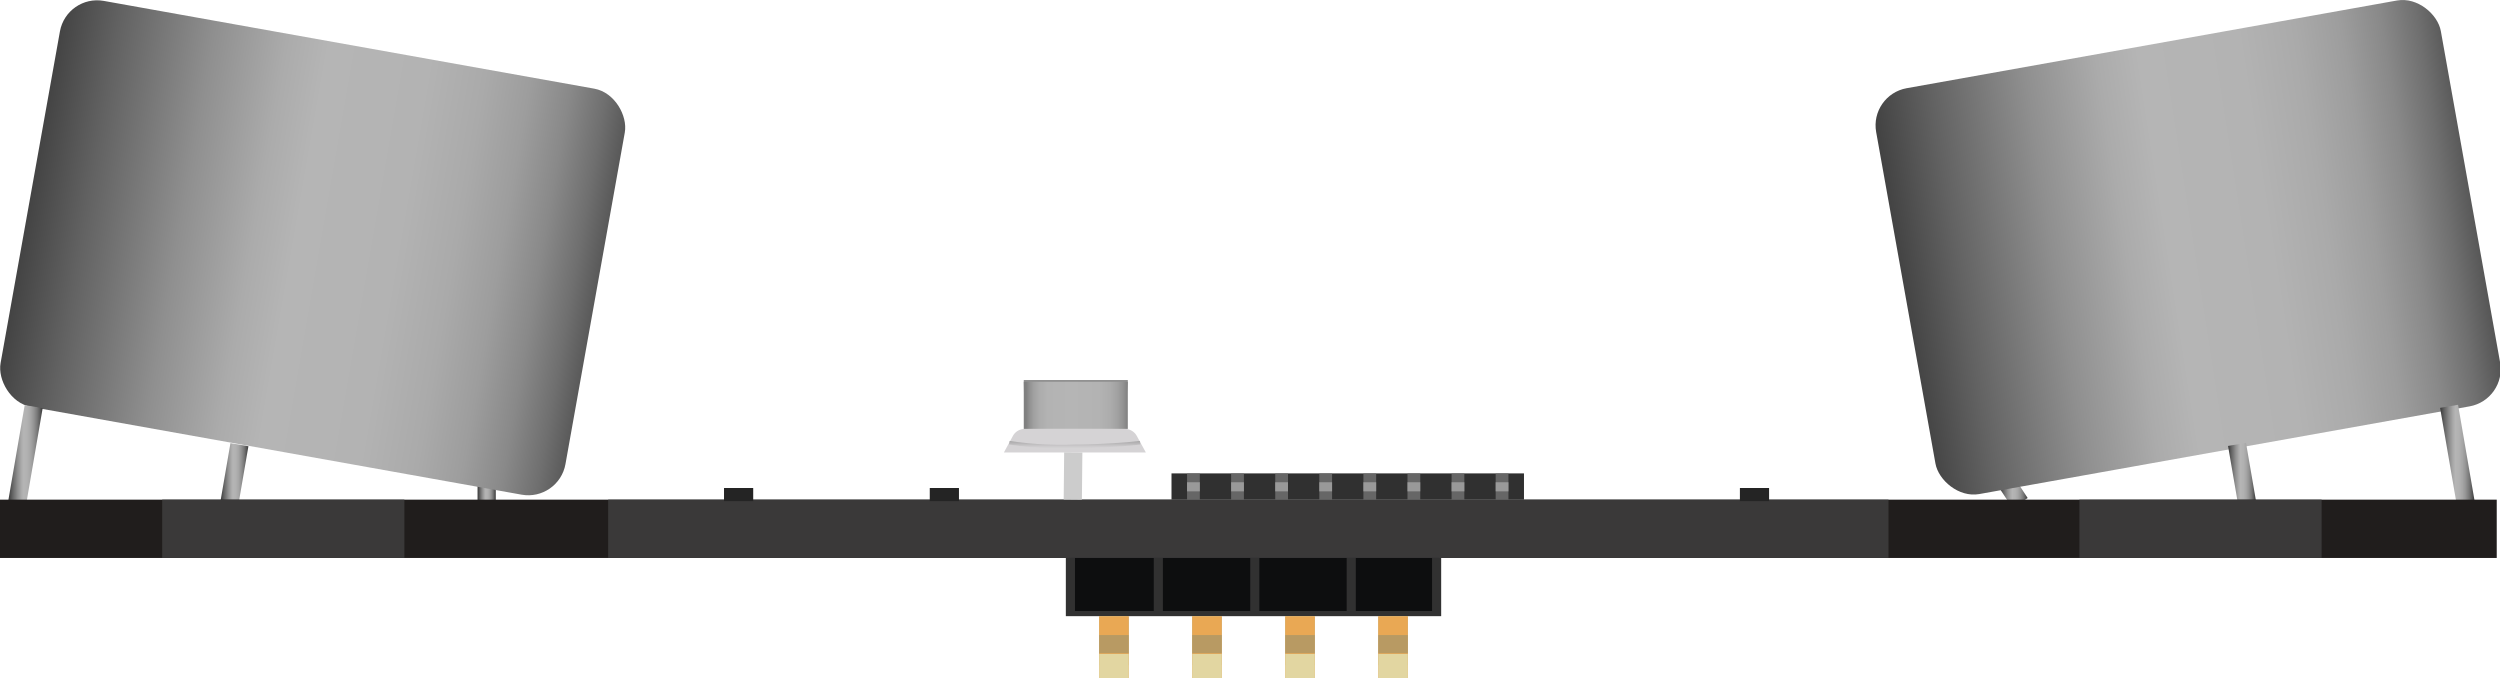<svg id="Layer_1" data-name="Layer 1" xmlns="http://www.w3.org/2000/svg" xmlns:xlink="http://www.w3.org/1999/xlink" viewBox="0 0 194.425 52.737"><defs><style>.cls-1,.cls-14,.cls-16,.cls-17,.cls-21,.cls-24,.cls-25,.cls-3,.cls-4,.cls-5,.cls-7,.cls-8{fill:none;stroke-miterlimit:10;}.cls-1,.cls-21,.cls-25,.cls-3,.cls-4,.cls-5,.cls-7,.cls-8{stroke-width:1.417px;}.cls-1{stroke:url(#Безымянный_градиент_160);}.cls-2{fill:url(#linear-gradient);}.cls-3{stroke:url(#Безымянный_градиент_160-2);}.cls-4{stroke:url(#Безымянный_градиент_160-3);}.cls-5{stroke:url(#Безымянный_градиент_160-4);}.cls-6{fill:url(#linear-gradient-2);}.cls-7{stroke:url(#Безымянный_градиент_160-5);}.cls-8{stroke:url(#Безымянный_градиент_160-6);}.cls-9{fill:#201d1c;}.cls-10{fill:#3a3939;}.cls-11{fill:#0d0e0f;}.cls-12{fill:#313131;}.cls-13{fill:#242424;}.cls-14{stroke:url(#linear-gradient-3);}.cls-15{fill:#303030;}.cls-16{stroke:#666;}.cls-16,.cls-17{stroke-width:0.992px;}.cls-17{stroke:#999;}.cls-18{fill:#b8af82;}.cls-19{fill:#e9a854;}.cls-20{fill:#e2d6a1;}.cls-21{stroke:#9a916c;opacity:0.62;}.cls-22{fill:#d5d3d5;}.cls-23{fill:url(#linear-gradient-4);}.cls-24{stroke-width:0.283px;opacity:0.56;stroke:url(#linear-gradient-5);}.cls-25{stroke:#ccc;}</style><linearGradient id="Безымянный_градиент_160" x1="37.138" y1="38.363" x2="38.556" y2="38.363" gradientUnits="userSpaceOnUse"><stop offset="0.023" stop-color="#404040"/><stop offset="0.118" stop-color="#616161"/><stop offset="0.267" stop-color="#8e8e8e"/><stop offset="0.382" stop-color="#aaa"/><stop offset="0.448" stop-color="#b5b5b5"/><stop offset="0.553" stop-color="#b1b1b1"/><stop offset="0.651" stop-color="#a6a6a6"/><stop offset="0.746" stop-color="#939393"/><stop offset="0.84" stop-color="#797979"/><stop offset="0.931" stop-color="#575757"/><stop offset="1" stop-color="#383838"/></linearGradient><linearGradient id="linear-gradient" x1="0.938" y1="15.168" x2="48.857" y2="23.495" gradientTransform="translate(-3.01 4.624) rotate(-10.145)" gradientUnits="userSpaceOnUse"><stop offset="0.023" stop-color="#404040"/><stop offset="0.126" stop-color="#626262"/><stop offset="0.278" stop-color="#8f8f8f"/><stop offset="0.395" stop-color="#ababab"/><stop offset="0.463" stop-color="#b5b5b5"/><stop offset="0.625" stop-color="#b3b3b3"/><stop offset="0.717" stop-color="#aaa"/><stop offset="0.79" stop-color="#9d9d9d"/><stop offset="0.855" stop-color="#898989"/><stop offset="0.913" stop-color="#6f6f6f"/><stop offset="0.966" stop-color="#515151"/><stop offset="1" stop-color="#383838"/></linearGradient><linearGradient id="Безымянный_градиент_160-2" x1="17.147" y1="36.84" x2="19.319" y2="36.84" xlink:href="#Безымянный_градиент_160"/><linearGradient id="Безымянный_градиент_160-3" x1="0.637" y1="35.359" x2="3.318" y2="35.359" xlink:href="#Безымянный_градиент_160"/><linearGradient id="Безымянный_градиент_160-4" x1="155.53" y1="38.373" x2="157.691" y2="38.373" xlink:href="#Безымянный_градиент_160"/><linearGradient id="linear-gradient-2" x1="146.585" y1="22.94" x2="194.643" y2="15.465" gradientTransform="translate(334.612 68.193) rotate(-169.855)" xlink:href="#linear-gradient"/><linearGradient id="Безымянный_градиент_160-5" x1="189.767" y1="35.335" x2="192.447" y2="35.335" xlink:href="#Безымянный_градиент_160"/><linearGradient id="Безымянный_градиент_160-6" x1="173.275" y1="36.816" x2="175.446" y2="36.816" xlink:href="#Безымянный_градиент_160"/><linearGradient id="linear-gradient-3" x1="83.663" y1="30.561" x2="83.663" y2="29.561" gradientUnits="userSpaceOnUse"><stop offset="0.002" stop-color="gray" stop-opacity="0"/><stop offset="0.158" stop-color="gray" stop-opacity="0.101"/><stop offset="0.447" stop-color="gray" stop-opacity="0.369"/><stop offset="0.834" stop-color="gray" stop-opacity="0.799"/><stop offset="1" stop-color="gray"/></linearGradient><linearGradient id="linear-gradient-4" x1="79.618" y1="31.524" x2="87.709" y2="31.524" gradientUnits="userSpaceOnUse"><stop offset="0.023" stop-color="gray"/><stop offset="0.053" stop-color="#909090"/><stop offset="0.097" stop-color="#a1a1a1"/><stop offset="0.153" stop-color="#acacac"/><stop offset="0.231" stop-color="#b3b3b3"/><stop offset="0.448" stop-color="#b5b5b5"/><stop offset="0.73" stop-color="#b3b3b3"/><stop offset="0.832" stop-color="#acacac"/><stop offset="0.904" stop-color="#a1a1a1"/><stop offset="0.962" stop-color="#909090"/><stop offset="1" stop-color="gray"/></linearGradient><linearGradient id="linear-gradient-5" x1="83.791" y1="34.857" x2="83.791" y2="34.287" xlink:href="#linear-gradient-3"/></defs><g id="side"><line class="cls-1" x1="37.847" y1="39.094" x2="37.847" y2="37.632"/><rect class="cls-2" x="2.23" y="3.232" width="44.628" height="32.077" rx="2.939" transform="translate(3.552 -4.022) rotate(10.145)"/><line class="cls-3" x1="17.846" y1="39.094" x2="18.62" y2="34.585"/><line class="cls-4" x1="1.336" y1="39.094" x2="2.619" y2="31.623"/><line class="cls-5" x1="157.098" y1="39.118" x2="156.122" y2="37.628"/><rect class="cls-6" x="148.019" y="3.208" width="44.628" height="32.077" rx="2.939" transform="matrix(-0.984, 0.176, -0.176, -0.984, 341.166, 8.191)"/><line class="cls-7" x1="191.749" y1="39.07" x2="190.465" y2="31.599"/><line class="cls-8" x1="174.748" y1="39.07" x2="173.973" y2="34.561"/><rect class="cls-9" y="38.858" width="194.171" height="4.535"/><rect class="cls-10" x="47.297" y="38.858" width="99.571" height="4.535"/><rect class="cls-10" x="161.717" y="38.858" width="18.835" height="4.535"/><rect class="cls-10" x="12.614" y="38.858" width="18.835" height="4.535"/><rect class="cls-11" x="83.245" y="43.393" width="28.68" height="4.326"/><polygon class="cls-12" points="111.371 43.393 111.371 47.518 105.44 47.518 105.44 43.393 104.731 43.393 104.731 47.518 97.94 47.518 97.94 43.393 97.231 43.393 97.231 47.518 90.439 47.518 90.439 43.393 89.73 43.393 89.73 47.518 83.599 47.518 83.599 43.393 82.89 43.393 82.89 47.518 82.89 47.719 82.89 47.919 112.08 47.919 112.08 47.719 112.08 47.518 112.08 43.393 111.371 43.393"/><rect class="cls-13" x="56.307" y="37.952" width="2.27" height="1.022"/><rect class="cls-13" x="72.308" y="37.952" width="2.27" height="1.022"/><rect class="cls-13" x="135.312" y="37.952" width="2.27" height="1.022"/><line class="cls-14" x1="79.618" y1="30.061" x2="87.709" y2="30.061"/><rect class="cls-15" x="91.108" y="36.816" width="27.412" height="2.042"/><line class="cls-16" x1="116.815" y1="36.84" x2="116.815" y2="38.858"/><line class="cls-17" x1="116.815" y1="37.504" x2="116.815" y2="38.213"/><line class="cls-16" x1="113.386" y1="36.84" x2="113.386" y2="38.858"/><line class="cls-17" x1="113.386" y1="37.504" x2="113.386" y2="38.213"/><line class="cls-16" x1="109.957" y1="36.84" x2="109.957" y2="38.858"/><line class="cls-17" x1="109.957" y1="37.504" x2="109.957" y2="38.213"/><line class="cls-16" x1="106.528" y1="36.84" x2="106.528" y2="38.858"/><line class="cls-17" x1="106.528" y1="37.504" x2="106.528" y2="38.213"/><line class="cls-16" x1="103.099" y1="36.84" x2="103.099" y2="38.858"/><line class="cls-17" x1="103.099" y1="37.504" x2="103.099" y2="38.213"/><line class="cls-16" x1="99.671" y1="36.84" x2="99.671" y2="38.858"/><line class="cls-17" x1="99.671" y1="37.504" x2="99.671" y2="38.213"/><line class="cls-16" x1="96.242" y1="36.84" x2="96.242" y2="38.858"/><line class="cls-17" x1="96.242" y1="37.504" x2="96.242" y2="38.213"/><line class="cls-16" x1="92.813" y1="36.84" x2="92.813" y2="38.858"/><line class="cls-17" x1="92.813" y1="37.504" x2="92.813" y2="38.213"/><polygon class="cls-18" points="87.783 51.732 87.783 50.462 87.783 47.926 85.483 47.926 85.483 50.462 85.483 51.732 87.783 51.732"/><polygon class="cls-19" points="87.783 52.737 87.783 51.132 87.783 47.926 85.483 47.926 85.483 51.132 85.483 52.737 87.783 52.737"/><rect class="cls-20" x="85.483" y="50.856" width="2.3" height="1.881"/><line class="cls-21" x1="85.483" y1="50.096" x2="87.783" y2="50.096"/><polygon class="cls-18" points="95.018 51.732 95.018 50.462 95.018 47.926 92.718 47.926 92.718 50.462 92.718 51.732 95.018 51.732"/><polygon class="cls-19" points="95.018 52.737 95.018 51.132 95.018 47.926 92.718 47.926 92.718 51.132 92.718 52.737 95.018 52.737"/><rect class="cls-20" x="92.718" y="50.856" width="2.3" height="1.881"/><line class="cls-21" x1="92.718" y1="50.096" x2="95.018" y2="50.096"/><polygon class="cls-18" points="102.253 51.732 102.253 50.462 102.253 47.926 99.953 47.926 99.953 50.462 99.953 51.732 102.253 51.732"/><polygon class="cls-19" points="102.253 52.737 102.253 51.132 102.253 47.926 99.953 47.926 99.953 51.132 99.953 52.737 102.253 52.737"/><rect class="cls-20" x="99.953" y="50.856" width="2.3" height="1.881"/><line class="cls-21" x1="99.953" y1="50.096" x2="102.253" y2="50.096"/><polygon class="cls-18" points="109.487 51.732 109.487 50.462 109.487 47.926 107.187 47.926 107.187 50.462 107.187 51.732 109.487 51.732"/><polygon class="cls-19" points="109.487 52.737 109.487 51.132 109.487 47.926 107.187 47.926 107.187 51.132 107.187 52.737 109.487 52.737"/><rect class="cls-20" x="107.187" y="50.856" width="2.3" height="1.881"/><line class="cls-21" x1="107.187" y1="50.096" x2="109.487" y2="50.096"/><path class="cls-22" d="M89.339,35.187H78.3L79,33.9a1.038,1.038,0,0,1,.912-.541h7.809a1.038,1.038,0,0,1,.911.541Z" transform="translate(-0.226 0)"/><rect class="cls-23" x="79.618" y="29.692" width="8.091" height="3.663"/><path class="cls-24" d="M78.712,34.428a26.913,26.913,0,0,0,5.106.287c1.22,0,3.682-.11,5.079-.287" transform="translate(-0.226 0)"/><line class="cls-25" x1="83.468" y1="35.187" x2="83.431" y2="38.858"/></g></svg>